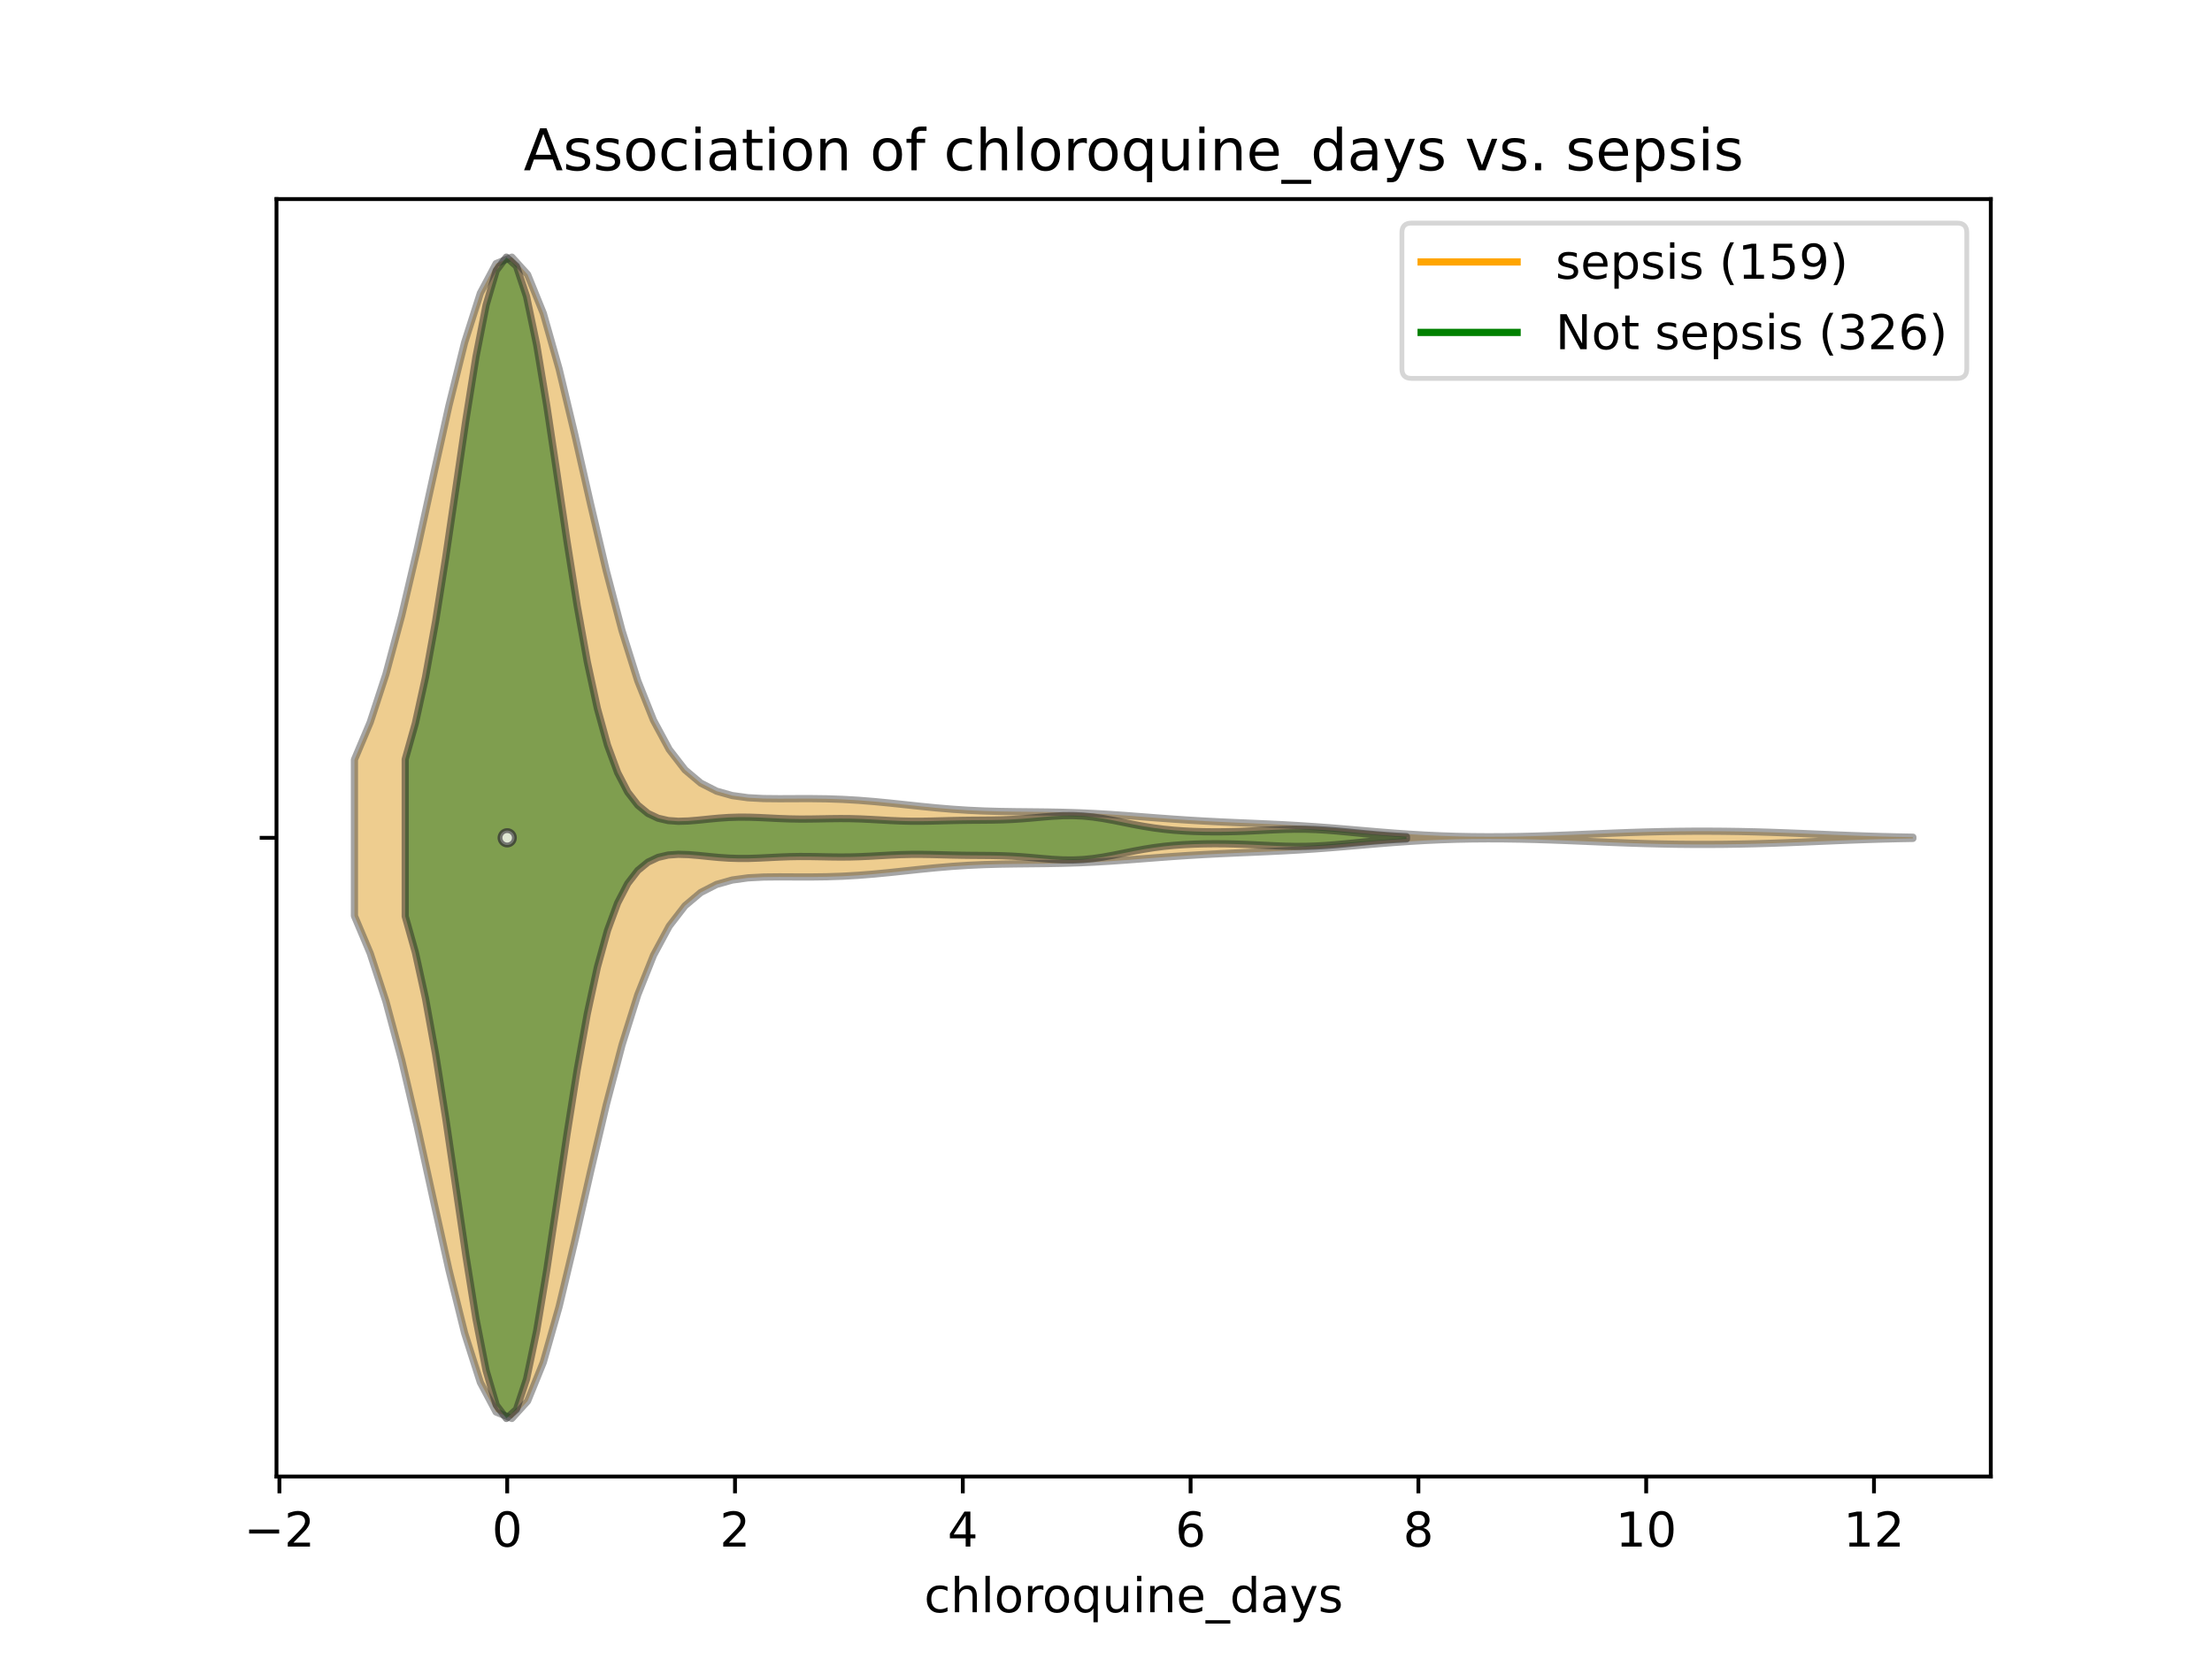 <?xml version="1.0" encoding="utf-8" standalone="no"?>
<!DOCTYPE svg PUBLIC "-//W3C//DTD SVG 1.1//EN"
  "http://www.w3.org/Graphics/SVG/1.1/DTD/svg11.dtd">
<!-- Created with matplotlib (https://matplotlib.org/) -->
<svg height="345.6pt" version="1.1" viewBox="0 0 460.8 345.6" width="460.8pt" xmlns="http://www.w3.org/2000/svg" xmlns:xlink="http://www.w3.org/1999/xlink">
 <defs>
  <style type="text/css">
*{stroke-linecap:butt;stroke-linejoin:round;}
  </style>
 </defs>
 <g id="figure_1">
  <g id="patch_1">
   <path d="M 0 345.6 
L 460.8 345.6 
L 460.8 0 
L 0 0 
z
" style="fill:#ffffff;"/>
  </g>
  <g id="axes_1">
   <g id="patch_2">
    <path d="M 57.6 307.584 
L 414.72 307.584 
L 414.72 41.472 
L 57.6 41.472 
z
" style="fill:#ffffff;"/>
   </g>
   <g id="PolyCollection_1">
    <defs>
     <path d="M 73.833 -154.807 
L 73.833 -187.337 
L 77.112 -195.119 
L 80.391 -205.15 
L 83.671 -217.359 
L 86.95 -231.335 
L 90.229 -246.279 
L 93.509 -261.042 
L 96.788 -274.255 
L 100.067 -284.527 
L 103.347 -290.693 
L 106.626 -292.032 
L 109.905 -288.416 
L 113.185 -280.329 
L 116.464 -268.775 
L 119.743 -255.076 
L 123.023 -240.631 
L 126.302 -226.695 
L 129.581 -214.218 
L 132.861 -203.768 
L 136.14 -195.548 
L 139.42 -189.463 
L 142.699 -185.228 
L 145.978 -182.467 
L 149.258 -180.793 
L 152.537 -179.867 
L 155.816 -179.417 
L 159.096 -179.243 
L 162.375 -179.21 
L 165.654 -179.226 
L 168.934 -179.231 
L 172.213 -179.189 
L 175.492 -179.077 
L 178.772 -178.888 
L 182.051 -178.627 
L 185.33 -178.31 
L 188.61 -177.963 
L 191.889 -177.614 
L 195.168 -177.292 
L 198.448 -177.018 
L 201.727 -176.805 
L 205.006 -176.655 
L 208.286 -176.562 
L 211.565 -176.51 
L 214.844 -176.478 
L 218.124 -176.442 
L 221.403 -176.382 
L 224.682 -176.281 
L 227.962 -176.133 
L 231.241 -175.939 
L 234.52 -175.71 
L 237.8 -175.46 
L 241.079 -175.207 
L 244.358 -174.966 
L 247.638 -174.746 
L 250.917 -174.552 
L 254.196 -174.384 
L 257.476 -174.234 
L 260.755 -174.094 
L 264.034 -173.95 
L 267.314 -173.791 
L 270.593 -173.606 
L 273.872 -173.391 
L 277.152 -173.146 
L 280.431 -172.877 
L 283.71 -172.596 
L 286.99 -172.317 
L 290.269 -172.055 
L 293.548 -171.823 
L 296.828 -171.628 
L 300.107 -171.477 
L 303.386 -171.371 
L 306.666 -171.307 
L 309.945 -171.283 
L 313.224 -171.296 
L 316.504 -171.343 
L 319.783 -171.419 
L 323.062 -171.521 
L 326.342 -171.642 
L 329.621 -171.777 
L 332.9 -171.915 
L 336.18 -172.05 
L 339.459 -172.172 
L 342.739 -172.276 
L 346.018 -172.358 
L 349.297 -172.414 
L 352.577 -172.445 
L 355.856 -172.449 
L 359.135 -172.428 
L 362.415 -172.38 
L 365.694 -172.308 
L 368.973 -172.211 
L 372.253 -172.094 
L 375.532 -171.963 
L 378.811 -171.824 
L 382.091 -171.685 
L 385.37 -171.554 
L 388.649 -171.437 
L 391.929 -171.338 
L 395.208 -171.258 
L 398.487 -171.197 
L 398.487 -170.947 
L 398.487 -170.947 
L 395.208 -170.886 
L 391.929 -170.806 
L 388.649 -170.707 
L 385.37 -170.59 
L 382.091 -170.459 
L 378.811 -170.32 
L 375.532 -170.181 
L 372.253 -170.05 
L 368.973 -169.933 
L 365.694 -169.836 
L 362.415 -169.764 
L 359.135 -169.716 
L 355.856 -169.695 
L 352.577 -169.699 
L 349.297 -169.73 
L 346.018 -169.786 
L 342.739 -169.868 
L 339.459 -169.972 
L 336.18 -170.094 
L 332.9 -170.229 
L 329.621 -170.367 
L 326.342 -170.502 
L 323.062 -170.623 
L 319.783 -170.725 
L 316.504 -170.801 
L 313.224 -170.848 
L 309.945 -170.861 
L 306.666 -170.837 
L 303.386 -170.773 
L 300.107 -170.667 
L 296.828 -170.516 
L 293.548 -170.321 
L 290.269 -170.089 
L 286.99 -169.827 
L 283.71 -169.548 
L 280.431 -169.267 
L 277.152 -168.998 
L 273.872 -168.753 
L 270.593 -168.538 
L 267.314 -168.353 
L 264.034 -168.194 
L 260.755 -168.05 
L 257.476 -167.91 
L 254.196 -167.76 
L 250.917 -167.592 
L 247.638 -167.398 
L 244.358 -167.178 
L 241.079 -166.937 
L 237.8 -166.684 
L 234.52 -166.434 
L 231.241 -166.205 
L 227.962 -166.011 
L 224.682 -165.863 
L 221.403 -165.762 
L 218.124 -165.702 
L 214.844 -165.666 
L 211.565 -165.634 
L 208.286 -165.582 
L 205.006 -165.489 
L 201.727 -165.339 
L 198.448 -165.126 
L 195.168 -164.852 
L 191.889 -164.53 
L 188.61 -164.181 
L 185.33 -163.834 
L 182.051 -163.517 
L 178.772 -163.256 
L 175.492 -163.067 
L 172.213 -162.955 
L 168.934 -162.913 
L 165.654 -162.918 
L 162.375 -162.934 
L 159.096 -162.901 
L 155.816 -162.727 
L 152.537 -162.277 
L 149.258 -161.351 
L 145.978 -159.677 
L 142.699 -156.916 
L 139.42 -152.681 
L 136.14 -146.596 
L 132.861 -138.376 
L 129.581 -127.926 
L 126.302 -115.449 
L 123.023 -101.513 
L 119.743 -87.068 
L 116.464 -73.369 
L 113.185 -61.815 
L 109.905 -53.728 
L 106.626 -50.112 
L 103.347 -51.451 
L 100.067 -57.617 
L 96.788 -67.889 
L 93.509 -81.102 
L 90.229 -95.865 
L 86.95 -110.809 
L 83.671 -124.785 
L 80.391 -136.994 
L 77.112 -147.025 
L 73.833 -154.807 
z
" id="m7125f62dc8" style="stroke:#4c4c4c;stroke-opacity:0.5;stroke-width:1.5;"/>
    </defs>
    <g clip-path="url(#pfade01da6f)">
     <use style="fill:#df9c20;fill-opacity:0.5;stroke:#4c4c4c;stroke-opacity:0.5;stroke-width:1.5;" x="0" xlink:href="#m7125f62dc8" y="345.6"/>
    </g>
   </g>
   <g id="PolyCollection_2">
    <defs>
     <path d="M 84.415 -154.718 
L 84.415 -187.426 
L 86.522 -194.915 
L 88.629 -204.492 
L 90.735 -216.109 
L 92.842 -229.424 
L 94.949 -243.761 
L 97.056 -258.13 
L 99.163 -271.322 
L 101.27 -282.067 
L 103.377 -289.235 
L 105.484 -292.032 
L 107.591 -290.146 
L 109.698 -283.808 
L 111.804 -273.747 
L 113.911 -261.054 
L 116.018 -246.991 
L 118.125 -232.785 
L 120.232 -219.464 
L 122.339 -207.747 
L 124.446 -198.022 
L 126.553 -190.372 
L 128.66 -184.657 
L 130.766 -180.599 
L 132.873 -177.869 
L 134.98 -176.145 
L 137.087 -175.15 
L 139.194 -174.661 
L 141.301 -174.512 
L 143.408 -174.573 
L 145.515 -174.75 
L 147.622 -174.966 
L 149.728 -175.166 
L 151.835 -175.309 
L 153.942 -175.375 
L 156.049 -175.365 
L 158.156 -175.293 
L 160.263 -175.189 
L 162.37 -175.085 
L 164.477 -175.007 
L 166.584 -174.971 
L 168.691 -174.977 
L 170.797 -175.013 
L 172.904 -175.054 
L 175.011 -175.077 
L 177.118 -175.062 
L 179.225 -175.002 
L 181.332 -174.904 
L 183.439 -174.785 
L 185.546 -174.668 
L 187.653 -174.578 
L 189.759 -174.528 
L 191.866 -174.523 
L 193.973 -174.555 
L 196.08 -174.608 
L 198.187 -174.662 
L 200.294 -174.704 
L 202.401 -174.73 
L 204.508 -174.744 
L 206.615 -174.764 
L 208.722 -174.808 
L 210.828 -174.895 
L 212.935 -175.029 
L 215.042 -175.202 
L 217.149 -175.392 
L 219.256 -175.563 
L 221.363 -175.676 
L 223.47 -175.698 
L 225.577 -175.606 
L 227.684 -175.398 
L 229.79 -175.086 
L 231.897 -174.701 
L 234.004 -174.278 
L 236.111 -173.855 
L 238.218 -173.465 
L 240.325 -173.128 
L 242.432 -172.856 
L 244.539 -172.647 
L 246.646 -172.496 
L 248.753 -172.394 
L 250.859 -172.335 
L 252.966 -172.312 
L 255.073 -172.324 
L 257.18 -172.368 
L 259.287 -172.441 
L 261.394 -172.536 
L 263.501 -172.641 
L 265.608 -172.742 
L 267.715 -172.822 
L 269.821 -172.863 
L 271.928 -172.854 
L 274.035 -172.79 
L 276.142 -172.672 
L 278.249 -172.509 
L 280.356 -172.315 
L 282.463 -172.107 
L 284.57 -171.902 
L 286.677 -171.712 
L 288.784 -171.547 
L 290.89 -171.41 
L 292.997 -171.304 
L 292.997 -170.84 
L 292.997 -170.84 
L 290.89 -170.734 
L 288.784 -170.597 
L 286.677 -170.432 
L 284.57 -170.242 
L 282.463 -170.037 
L 280.356 -169.829 
L 278.249 -169.635 
L 276.142 -169.472 
L 274.035 -169.354 
L 271.928 -169.29 
L 269.821 -169.281 
L 267.715 -169.322 
L 265.608 -169.402 
L 263.501 -169.503 
L 261.394 -169.608 
L 259.287 -169.703 
L 257.18 -169.776 
L 255.073 -169.82 
L 252.966 -169.832 
L 250.859 -169.809 
L 248.753 -169.75 
L 246.646 -169.648 
L 244.539 -169.497 
L 242.432 -169.288 
L 240.325 -169.016 
L 238.218 -168.679 
L 236.111 -168.289 
L 234.004 -167.866 
L 231.897 -167.443 
L 229.79 -167.058 
L 227.684 -166.746 
L 225.577 -166.538 
L 223.47 -166.446 
L 221.363 -166.468 
L 219.256 -166.581 
L 217.149 -166.752 
L 215.042 -166.942 
L 212.935 -167.115 
L 210.828 -167.249 
L 208.722 -167.336 
L 206.615 -167.38 
L 204.508 -167.4 
L 202.401 -167.414 
L 200.294 -167.44 
L 198.187 -167.482 
L 196.08 -167.536 
L 193.973 -167.589 
L 191.866 -167.621 
L 189.759 -167.616 
L 187.653 -167.566 
L 185.546 -167.476 
L 183.439 -167.359 
L 181.332 -167.24 
L 179.225 -167.142 
L 177.118 -167.082 
L 175.011 -167.067 
L 172.904 -167.09 
L 170.797 -167.131 
L 168.691 -167.167 
L 166.584 -167.173 
L 164.477 -167.137 
L 162.37 -167.059 
L 160.263 -166.955 
L 158.156 -166.851 
L 156.049 -166.779 
L 153.942 -166.769 
L 151.835 -166.835 
L 149.728 -166.978 
L 147.622 -167.178 
L 145.515 -167.394 
L 143.408 -167.571 
L 141.301 -167.632 
L 139.194 -167.483 
L 137.087 -166.994 
L 134.98 -165.999 
L 132.873 -164.275 
L 130.766 -161.545 
L 128.66 -157.487 
L 126.553 -151.772 
L 124.446 -144.122 
L 122.339 -134.397 
L 120.232 -122.68 
L 118.125 -109.359 
L 116.018 -95.153 
L 113.911 -81.09 
L 111.804 -68.397 
L 109.698 -58.336 
L 107.591 -51.998 
L 105.484 -50.112 
L 103.377 -52.909 
L 101.27 -60.077 
L 99.163 -70.822 
L 97.056 -84.014 
L 94.949 -98.383 
L 92.842 -112.72 
L 90.735 -126.035 
L 88.629 -137.652 
L 86.522 -147.229 
L 84.415 -154.718 
z
" id="m355bb6e2fe" style="stroke:#262626;stroke-opacity:0.5;stroke-width:1.5;"/>
    </defs>
    <g clip-path="url(#pfade01da6f)">
     <use style="fill:#107010;fill-opacity:0.5;stroke:#262626;stroke-opacity:0.5;stroke-width:1.5;" x="0" xlink:href="#m355bb6e2fe" y="345.6"/>
    </g>
   </g>
   <g id="matplotlib.axis_1">
    <g id="xtick_1">
     <g id="line2d_1">
      <defs>
       <path d="M 0 0 
L 0 3.5 
" id="m7e6689d4ec" style="stroke:#000000;stroke-width:0.8;"/>
      </defs>
      <g>
       <use style="stroke:#000000;stroke-width:0.8;" x="58.208" xlink:href="#m7e6689d4ec" y="307.584"/>
      </g>
     </g>
     <g id="text_1">
      <!-- −2 -->
      <defs>
       <path d="M 10.594 35.5 
L 73.188 35.5 
L 73.188 27.203 
L 10.594 27.203 
z
" id="DejaVuSans-8722"/>
       <path d="M 19.188 8.297 
L 53.609 8.297 
L 53.609 0 
L 7.328 0 
L 7.328 8.297 
Q 12.938 14.109 22.625 23.891 
Q 32.328 33.688 34.812 36.531 
Q 39.547 41.844 41.422 45.531 
Q 43.312 49.219 43.312 52.781 
Q 43.312 58.594 39.234 62.25 
Q 35.156 65.922 28.609 65.922 
Q 23.969 65.922 18.812 64.312 
Q 13.672 62.703 7.812 59.422 
L 7.812 69.391 
Q 13.766 71.781 18.938 73 
Q 24.125 74.219 28.422 74.219 
Q 39.75 74.219 46.484 68.547 
Q 53.219 62.891 53.219 53.422 
Q 53.219 48.922 51.531 44.891 
Q 49.859 40.875 45.406 35.406 
Q 44.188 33.984 37.641 27.219 
Q 31.109 20.453 19.188 8.297 
z
" id="DejaVuSans-50"/>
      </defs>
      <g transform="translate(50.837 322.182)scale(0.1 -0.1)">
       <use xlink:href="#DejaVuSans-8722"/>
       <use x="83.789" xlink:href="#DejaVuSans-50"/>
      </g>
     </g>
    </g>
    <g id="xtick_2">
     <g id="line2d_2">
      <g>
       <use style="stroke:#000000;stroke-width:0.8;" x="105.662" xlink:href="#m7e6689d4ec" y="307.584"/>
      </g>
     </g>
     <g id="text_2">
      <!-- 0 -->
      <defs>
       <path d="M 31.781 66.406 
Q 24.172 66.406 20.328 58.906 
Q 16.5 51.422 16.5 36.375 
Q 16.5 21.391 20.328 13.891 
Q 24.172 6.391 31.781 6.391 
Q 39.453 6.391 43.281 13.891 
Q 47.125 21.391 47.125 36.375 
Q 47.125 51.422 43.281 58.906 
Q 39.453 66.406 31.781 66.406 
z
M 31.781 74.219 
Q 44.047 74.219 50.516 64.516 
Q 56.984 54.828 56.984 36.375 
Q 56.984 17.969 50.516 8.266 
Q 44.047 -1.422 31.781 -1.422 
Q 19.531 -1.422 13.062 8.266 
Q 6.594 17.969 6.594 36.375 
Q 6.594 54.828 13.062 64.516 
Q 19.531 74.219 31.781 74.219 
z
" id="DejaVuSans-48"/>
      </defs>
      <g transform="translate(102.48 322.182)scale(0.1 -0.1)">
       <use xlink:href="#DejaVuSans-48"/>
      </g>
     </g>
    </g>
    <g id="xtick_3">
     <g id="line2d_3">
      <g>
       <use style="stroke:#000000;stroke-width:0.8;" x="153.116" xlink:href="#m7e6689d4ec" y="307.584"/>
      </g>
     </g>
     <g id="text_3">
      <!-- 2 -->
      <g transform="translate(149.934 322.182)scale(0.1 -0.1)">
       <use xlink:href="#DejaVuSans-50"/>
      </g>
     </g>
    </g>
    <g id="xtick_4">
     <g id="line2d_4">
      <g>
       <use style="stroke:#000000;stroke-width:0.8;" x="200.57" xlink:href="#m7e6689d4ec" y="307.584"/>
      </g>
     </g>
     <g id="text_4">
      <!-- 4 -->
      <defs>
       <path d="M 37.797 64.312 
L 12.891 25.391 
L 37.797 25.391 
z
M 35.203 72.906 
L 47.609 72.906 
L 47.609 25.391 
L 58.016 25.391 
L 58.016 17.188 
L 47.609 17.188 
L 47.609 0 
L 37.797 0 
L 37.797 17.188 
L 4.891 17.188 
L 4.891 26.703 
z
" id="DejaVuSans-52"/>
      </defs>
      <g transform="translate(197.388 322.182)scale(0.1 -0.1)">
       <use xlink:href="#DejaVuSans-52"/>
      </g>
     </g>
    </g>
    <g id="xtick_5">
     <g id="line2d_5">
      <g>
       <use style="stroke:#000000;stroke-width:0.8;" x="248.023" xlink:href="#m7e6689d4ec" y="307.584"/>
      </g>
     </g>
     <g id="text_5">
      <!-- 6 -->
      <defs>
       <path d="M 33.016 40.375 
Q 26.375 40.375 22.484 35.828 
Q 18.609 31.297 18.609 23.391 
Q 18.609 15.531 22.484 10.953 
Q 26.375 6.391 33.016 6.391 
Q 39.656 6.391 43.531 10.953 
Q 47.406 15.531 47.406 23.391 
Q 47.406 31.297 43.531 35.828 
Q 39.656 40.375 33.016 40.375 
z
M 52.594 71.297 
L 52.594 62.312 
Q 48.875 64.062 45.094 64.984 
Q 41.312 65.922 37.594 65.922 
Q 27.828 65.922 22.672 59.328 
Q 17.531 52.734 16.797 39.406 
Q 19.672 43.656 24.016 45.922 
Q 28.375 48.188 33.594 48.188 
Q 44.578 48.188 50.953 41.516 
Q 57.328 34.859 57.328 23.391 
Q 57.328 12.156 50.688 5.359 
Q 44.047 -1.422 33.016 -1.422 
Q 20.359 -1.422 13.672 8.266 
Q 6.984 17.969 6.984 36.375 
Q 6.984 53.656 15.188 63.938 
Q 23.391 74.219 37.203 74.219 
Q 40.922 74.219 44.703 73.484 
Q 48.484 72.75 52.594 71.297 
z
" id="DejaVuSans-54"/>
      </defs>
      <g transform="translate(244.842 322.182)scale(0.1 -0.1)">
       <use xlink:href="#DejaVuSans-54"/>
      </g>
     </g>
    </g>
    <g id="xtick_6">
     <g id="line2d_6">
      <g>
       <use style="stroke:#000000;stroke-width:0.8;" x="295.477" xlink:href="#m7e6689d4ec" y="307.584"/>
      </g>
     </g>
     <g id="text_6">
      <!-- 8 -->
      <defs>
       <path d="M 31.781 34.625 
Q 24.75 34.625 20.719 30.859 
Q 16.703 27.094 16.703 20.516 
Q 16.703 13.922 20.719 10.156 
Q 24.75 6.391 31.781 6.391 
Q 38.812 6.391 42.859 10.172 
Q 46.922 13.969 46.922 20.516 
Q 46.922 27.094 42.891 30.859 
Q 38.875 34.625 31.781 34.625 
z
M 21.922 38.812 
Q 15.578 40.375 12.031 44.719 
Q 8.5 49.078 8.5 55.328 
Q 8.5 64.062 14.719 69.141 
Q 20.953 74.219 31.781 74.219 
Q 42.672 74.219 48.875 69.141 
Q 55.078 64.062 55.078 55.328 
Q 55.078 49.078 51.531 44.719 
Q 48 40.375 41.703 38.812 
Q 48.828 37.156 52.797 32.312 
Q 56.781 27.484 56.781 20.516 
Q 56.781 9.906 50.312 4.234 
Q 43.844 -1.422 31.781 -1.422 
Q 19.734 -1.422 13.25 4.234 
Q 6.781 9.906 6.781 20.516 
Q 6.781 27.484 10.781 32.312 
Q 14.797 37.156 21.922 38.812 
z
M 18.312 54.391 
Q 18.312 48.734 21.844 45.562 
Q 25.391 42.391 31.781 42.391 
Q 38.141 42.391 41.719 45.562 
Q 45.312 48.734 45.312 54.391 
Q 45.312 60.062 41.719 63.234 
Q 38.141 66.406 31.781 66.406 
Q 25.391 66.406 21.844 63.234 
Q 18.312 60.062 18.312 54.391 
z
" id="DejaVuSans-56"/>
      </defs>
      <g transform="translate(292.296 322.182)scale(0.1 -0.1)">
       <use xlink:href="#DejaVuSans-56"/>
      </g>
     </g>
    </g>
    <g id="xtick_7">
     <g id="line2d_7">
      <g>
       <use style="stroke:#000000;stroke-width:0.8;" x="342.931" xlink:href="#m7e6689d4ec" y="307.584"/>
      </g>
     </g>
     <g id="text_7">
      <!-- 10 -->
      <defs>
       <path d="M 12.406 8.297 
L 28.516 8.297 
L 28.516 63.922 
L 10.984 60.406 
L 10.984 69.391 
L 28.422 72.906 
L 38.281 72.906 
L 38.281 8.297 
L 54.391 8.297 
L 54.391 0 
L 12.406 0 
z
" id="DejaVuSans-49"/>
      </defs>
      <g transform="translate(336.569 322.182)scale(0.1 -0.1)">
       <use xlink:href="#DejaVuSans-49"/>
       <use x="63.623" xlink:href="#DejaVuSans-48"/>
      </g>
     </g>
    </g>
    <g id="xtick_8">
     <g id="line2d_8">
      <g>
       <use style="stroke:#000000;stroke-width:0.8;" x="390.385" xlink:href="#m7e6689d4ec" y="307.584"/>
      </g>
     </g>
     <g id="text_8">
      <!-- 12 -->
      <g transform="translate(384.023 322.182)scale(0.1 -0.1)">
       <use xlink:href="#DejaVuSans-49"/>
       <use x="63.623" xlink:href="#DejaVuSans-50"/>
      </g>
     </g>
    </g>
    <g id="text_9">
     <!-- chloroquine_days -->
     <defs>
      <path d="M 48.781 52.594 
L 48.781 44.188 
Q 44.969 46.297 41.141 47.344 
Q 37.312 48.391 33.406 48.391 
Q 24.656 48.391 19.812 42.844 
Q 14.984 37.312 14.984 27.297 
Q 14.984 17.281 19.812 11.734 
Q 24.656 6.203 33.406 6.203 
Q 37.312 6.203 41.141 7.25 
Q 44.969 8.297 48.781 10.406 
L 48.781 2.094 
Q 45.016 0.344 40.984 -0.531 
Q 36.969 -1.422 32.422 -1.422 
Q 20.062 -1.422 12.781 6.344 
Q 5.516 14.109 5.516 27.297 
Q 5.516 40.672 12.859 48.328 
Q 20.219 56 33.016 56 
Q 37.156 56 41.109 55.141 
Q 45.062 54.297 48.781 52.594 
z
" id="DejaVuSans-99"/>
      <path d="M 54.891 33.016 
L 54.891 0 
L 45.906 0 
L 45.906 32.719 
Q 45.906 40.484 42.875 44.328 
Q 39.844 48.188 33.797 48.188 
Q 26.516 48.188 22.312 43.547 
Q 18.109 38.922 18.109 30.906 
L 18.109 0 
L 9.078 0 
L 9.078 75.984 
L 18.109 75.984 
L 18.109 46.188 
Q 21.344 51.125 25.703 53.562 
Q 30.078 56 35.797 56 
Q 45.219 56 50.047 50.172 
Q 54.891 44.344 54.891 33.016 
z
" id="DejaVuSans-104"/>
      <path d="M 9.422 75.984 
L 18.406 75.984 
L 18.406 0 
L 9.422 0 
z
" id="DejaVuSans-108"/>
      <path d="M 30.609 48.391 
Q 23.391 48.391 19.188 42.75 
Q 14.984 37.109 14.984 27.297 
Q 14.984 17.484 19.156 11.844 
Q 23.344 6.203 30.609 6.203 
Q 37.797 6.203 41.984 11.859 
Q 46.188 17.531 46.188 27.297 
Q 46.188 37.016 41.984 42.703 
Q 37.797 48.391 30.609 48.391 
z
M 30.609 56 
Q 42.328 56 49.016 48.375 
Q 55.719 40.766 55.719 27.297 
Q 55.719 13.875 49.016 6.219 
Q 42.328 -1.422 30.609 -1.422 
Q 18.844 -1.422 12.172 6.219 
Q 5.516 13.875 5.516 27.297 
Q 5.516 40.766 12.172 48.375 
Q 18.844 56 30.609 56 
z
" id="DejaVuSans-111"/>
      <path d="M 41.109 46.297 
Q 39.594 47.172 37.812 47.578 
Q 36.031 48 33.891 48 
Q 26.266 48 22.188 43.047 
Q 18.109 38.094 18.109 28.812 
L 18.109 0 
L 9.078 0 
L 9.078 54.688 
L 18.109 54.688 
L 18.109 46.188 
Q 20.953 51.172 25.484 53.578 
Q 30.031 56 36.531 56 
Q 37.453 56 38.578 55.875 
Q 39.703 55.766 41.062 55.516 
z
" id="DejaVuSans-114"/>
      <path d="M 14.797 27.297 
Q 14.797 17.391 18.875 11.75 
Q 22.953 6.109 30.078 6.109 
Q 37.203 6.109 41.297 11.75 
Q 45.406 17.391 45.406 27.297 
Q 45.406 37.203 41.297 42.844 
Q 37.203 48.484 30.078 48.484 
Q 22.953 48.484 18.875 42.844 
Q 14.797 37.203 14.797 27.297 
z
M 45.406 8.203 
Q 42.578 3.328 38.25 0.953 
Q 33.938 -1.422 27.875 -1.422 
Q 17.969 -1.422 11.734 6.484 
Q 5.516 14.406 5.516 27.297 
Q 5.516 40.188 11.734 48.094 
Q 17.969 56 27.875 56 
Q 33.938 56 38.25 53.625 
Q 42.578 51.266 45.406 46.391 
L 45.406 54.688 
L 54.391 54.688 
L 54.391 -20.797 
L 45.406 -20.797 
z
" id="DejaVuSans-113"/>
      <path d="M 8.5 21.578 
L 8.5 54.688 
L 17.484 54.688 
L 17.484 21.922 
Q 17.484 14.156 20.5 10.266 
Q 23.531 6.391 29.594 6.391 
Q 36.859 6.391 41.078 11.031 
Q 45.312 15.672 45.312 23.688 
L 45.312 54.688 
L 54.297 54.688 
L 54.297 0 
L 45.312 0 
L 45.312 8.406 
Q 42.047 3.422 37.719 1 
Q 33.406 -1.422 27.688 -1.422 
Q 18.266 -1.422 13.375 4.438 
Q 8.5 10.297 8.5 21.578 
z
M 31.109 56 
z
" id="DejaVuSans-117"/>
      <path d="M 9.422 54.688 
L 18.406 54.688 
L 18.406 0 
L 9.422 0 
z
M 9.422 75.984 
L 18.406 75.984 
L 18.406 64.594 
L 9.422 64.594 
z
" id="DejaVuSans-105"/>
      <path d="M 54.891 33.016 
L 54.891 0 
L 45.906 0 
L 45.906 32.719 
Q 45.906 40.484 42.875 44.328 
Q 39.844 48.188 33.797 48.188 
Q 26.516 48.188 22.312 43.547 
Q 18.109 38.922 18.109 30.906 
L 18.109 0 
L 9.078 0 
L 9.078 54.688 
L 18.109 54.688 
L 18.109 46.188 
Q 21.344 51.125 25.703 53.562 
Q 30.078 56 35.797 56 
Q 45.219 56 50.047 50.172 
Q 54.891 44.344 54.891 33.016 
z
" id="DejaVuSans-110"/>
      <path d="M 56.203 29.594 
L 56.203 25.203 
L 14.891 25.203 
Q 15.484 15.922 20.484 11.062 
Q 25.484 6.203 34.422 6.203 
Q 39.594 6.203 44.453 7.469 
Q 49.312 8.734 54.109 11.281 
L 54.109 2.781 
Q 49.266 0.734 44.188 -0.344 
Q 39.109 -1.422 33.891 -1.422 
Q 20.797 -1.422 13.156 6.188 
Q 5.516 13.812 5.516 26.812 
Q 5.516 40.234 12.766 48.109 
Q 20.016 56 32.328 56 
Q 43.359 56 49.781 48.891 
Q 56.203 41.797 56.203 29.594 
z
M 47.219 32.234 
Q 47.125 39.594 43.094 43.984 
Q 39.062 48.391 32.422 48.391 
Q 24.906 48.391 20.391 44.141 
Q 15.875 39.891 15.188 32.172 
z
" id="DejaVuSans-101"/>
      <path d="M 50.984 -16.609 
L 50.984 -23.578 
L -0.984 -23.578 
L -0.984 -16.609 
z
" id="DejaVuSans-95"/>
      <path d="M 45.406 46.391 
L 45.406 75.984 
L 54.391 75.984 
L 54.391 0 
L 45.406 0 
L 45.406 8.203 
Q 42.578 3.328 38.25 0.953 
Q 33.938 -1.422 27.875 -1.422 
Q 17.969 -1.422 11.734 6.484 
Q 5.516 14.406 5.516 27.297 
Q 5.516 40.188 11.734 48.094 
Q 17.969 56 27.875 56 
Q 33.938 56 38.25 53.625 
Q 42.578 51.266 45.406 46.391 
z
M 14.797 27.297 
Q 14.797 17.391 18.875 11.75 
Q 22.953 6.109 30.078 6.109 
Q 37.203 6.109 41.297 11.75 
Q 45.406 17.391 45.406 27.297 
Q 45.406 37.203 41.297 42.844 
Q 37.203 48.484 30.078 48.484 
Q 22.953 48.484 18.875 42.844 
Q 14.797 37.203 14.797 27.297 
z
" id="DejaVuSans-100"/>
      <path d="M 34.281 27.484 
Q 23.391 27.484 19.188 25 
Q 14.984 22.516 14.984 16.5 
Q 14.984 11.719 18.141 8.906 
Q 21.297 6.109 26.703 6.109 
Q 34.188 6.109 38.703 11.406 
Q 43.219 16.703 43.219 25.484 
L 43.219 27.484 
z
M 52.203 31.203 
L 52.203 0 
L 43.219 0 
L 43.219 8.297 
Q 40.141 3.328 35.547 0.953 
Q 30.953 -1.422 24.312 -1.422 
Q 15.922 -1.422 10.953 3.297 
Q 6 8.016 6 15.922 
Q 6 25.141 12.172 29.828 
Q 18.359 34.516 30.609 34.516 
L 43.219 34.516 
L 43.219 35.406 
Q 43.219 41.609 39.141 45 
Q 35.062 48.391 27.688 48.391 
Q 23 48.391 18.547 47.266 
Q 14.109 46.141 10.016 43.891 
L 10.016 52.203 
Q 14.938 54.109 19.578 55.047 
Q 24.219 56 28.609 56 
Q 40.484 56 46.344 49.844 
Q 52.203 43.703 52.203 31.203 
z
" id="DejaVuSans-97"/>
      <path d="M 32.172 -5.078 
Q 28.375 -14.844 24.75 -17.812 
Q 21.141 -20.797 15.094 -20.797 
L 7.906 -20.797 
L 7.906 -13.281 
L 13.188 -13.281 
Q 16.891 -13.281 18.938 -11.516 
Q 21 -9.766 23.484 -3.219 
L 25.094 0.875 
L 2.984 54.688 
L 12.5 54.688 
L 29.594 11.922 
L 46.688 54.688 
L 56.203 54.688 
z
" id="DejaVuSans-121"/>
      <path d="M 44.281 53.078 
L 44.281 44.578 
Q 40.484 46.531 36.375 47.5 
Q 32.281 48.484 27.875 48.484 
Q 21.188 48.484 17.844 46.438 
Q 14.5 44.391 14.5 40.281 
Q 14.5 37.156 16.891 35.375 
Q 19.281 33.594 26.516 31.984 
L 29.594 31.297 
Q 39.156 29.25 43.188 25.516 
Q 47.219 21.781 47.219 15.094 
Q 47.219 7.469 41.188 3.016 
Q 35.156 -1.422 24.609 -1.422 
Q 20.219 -1.422 15.453 -0.562 
Q 10.688 0.297 5.422 2 
L 5.422 11.281 
Q 10.406 8.688 15.234 7.391 
Q 20.062 6.109 24.812 6.109 
Q 31.156 6.109 34.562 8.281 
Q 37.984 10.453 37.984 14.406 
Q 37.984 18.062 35.516 20.016 
Q 33.062 21.969 24.703 23.781 
L 21.578 24.516 
Q 13.234 26.266 9.516 29.906 
Q 5.812 33.547 5.812 39.891 
Q 5.812 47.609 11.281 51.797 
Q 16.75 56 26.812 56 
Q 31.781 56 36.172 55.266 
Q 40.578 54.547 44.281 53.078 
z
" id="DejaVuSans-115"/>
     </defs>
     <g transform="translate(192.512 335.861)scale(0.1 -0.1)">
      <use xlink:href="#DejaVuSans-99"/>
      <use x="54.98" xlink:href="#DejaVuSans-104"/>
      <use x="118.359" xlink:href="#DejaVuSans-108"/>
      <use x="146.143" xlink:href="#DejaVuSans-111"/>
      <use x="207.324" xlink:href="#DejaVuSans-114"/>
      <use x="246.188" xlink:href="#DejaVuSans-111"/>
      <use x="307.369" xlink:href="#DejaVuSans-113"/>
      <use x="370.846" xlink:href="#DejaVuSans-117"/>
      <use x="434.225" xlink:href="#DejaVuSans-105"/>
      <use x="462.008" xlink:href="#DejaVuSans-110"/>
      <use x="525.387" xlink:href="#DejaVuSans-101"/>
      <use x="586.91" xlink:href="#DejaVuSans-95"/>
      <use x="636.91" xlink:href="#DejaVuSans-100"/>
      <use x="700.387" xlink:href="#DejaVuSans-97"/>
      <use x="761.666" xlink:href="#DejaVuSans-121"/>
      <use x="820.846" xlink:href="#DejaVuSans-115"/>
     </g>
    </g>
   </g>
   <g id="matplotlib.axis_2">
    <g id="ytick_1">
     <g id="line2d_9">
      <defs>
       <path d="M 0 0 
L -3.5 0 
" id="mf7adfb53da" style="stroke:#000000;stroke-width:0.8;"/>
      </defs>
      <g>
       <use style="stroke:#000000;stroke-width:0.8;" x="57.6" xlink:href="#mf7adfb53da" y="174.528"/>
      </g>
     </g>
    </g>
   </g>
   <g id="line2d_10">
    <path clip-path="url(#pfade01da6f)" d="M 105.662 174.528 
L 105.662 174.528 
" style="fill:none;stroke:#ffa500;stroke-linecap:square;stroke-width:1.5;"/>
   </g>
   <g id="line2d_11">
    <path clip-path="url(#pfade01da6f)" d="M 105.662 174.528 
L 105.662 174.528 
" style="fill:none;stroke:#4c4c4c;stroke-linecap:square;stroke-width:4.5;"/>
   </g>
   <g id="line2d_12">
    <path clip-path="url(#pfade01da6f)" d="M 105.662 174.528 
L 105.662 174.528 
" style="fill:none;stroke:#008000;stroke-linecap:square;stroke-width:1.5;"/>
   </g>
   <g id="line2d_13">
    <path clip-path="url(#pfade01da6f)" d="M 105.662 174.528 
L 105.662 174.528 
" style="fill:none;stroke:#262626;stroke-linecap:square;stroke-width:4.5;"/>
   </g>
   <g id="patch_3">
    <path d="M 57.6 307.584 
L 57.6 41.472 
" style="fill:none;stroke:#000000;stroke-linecap:square;stroke-linejoin:miter;stroke-width:0.8;"/>
   </g>
   <g id="patch_4">
    <path d="M 414.72 307.584 
L 414.72 41.472 
" style="fill:none;stroke:#000000;stroke-linecap:square;stroke-linejoin:miter;stroke-width:0.8;"/>
   </g>
   <g id="patch_5">
    <path d="M 57.6 307.584 
L 414.72 307.584 
" style="fill:none;stroke:#000000;stroke-linecap:square;stroke-linejoin:miter;stroke-width:0.8;"/>
   </g>
   <g id="patch_6">
    <path d="M 57.6 41.472 
L 414.72 41.472 
" style="fill:none;stroke:#000000;stroke-linecap:square;stroke-linejoin:miter;stroke-width:0.8;"/>
   </g>
   <g id="PathCollection_1">
    <defs>
     <path d="M 0 1.5 
C 0.398 1.5 0.779 1.342 1.061 1.061 
C 1.342 0.779 1.5 0.398 1.5 0 
C 1.5 -0.398 1.342 -0.779 1.061 -1.061 
C 0.779 -1.342 0.398 -1.5 0 -1.5 
C -0.398 -1.5 -0.779 -1.342 -1.061 -1.061 
C -1.342 -0.779 -1.5 -0.398 -1.5 0 
C -1.5 0.398 -1.342 0.779 -1.061 1.061 
C -0.779 1.342 -0.398 1.5 0 1.5 
z
" id="m08af67d496" style="stroke:#4c4c4c;stroke-opacity:0.5;"/>
    </defs>
    <g clip-path="url(#pfade01da6f)">
     <use style="fill:#ffffff;fill-opacity:0.5;stroke:#4c4c4c;stroke-opacity:0.5;" x="105.662" xlink:href="#m08af67d496" y="174.528"/>
    </g>
   </g>
   <g id="PathCollection_2">
    <defs>
     <path d="M 0 1.5 
C 0.398 1.5 0.779 1.342 1.061 1.061 
C 1.342 0.779 1.5 0.398 1.5 0 
C 1.5 -0.398 1.342 -0.779 1.061 -1.061 
C 0.779 -1.342 0.398 -1.5 0 -1.5 
C -0.398 -1.5 -0.779 -1.342 -1.061 -1.061 
C -1.342 -0.779 -1.5 -0.398 -1.5 0 
C -1.5 0.398 -1.342 0.779 -1.061 1.061 
C -0.779 1.342 -0.398 1.5 0 1.5 
z
" id="m77ad3794f0" style="stroke:#262626;stroke-opacity:0.5;"/>
    </defs>
    <g clip-path="url(#pfade01da6f)">
     <use style="fill:#ffffff;fill-opacity:0.5;stroke:#262626;stroke-opacity:0.5;" x="105.662" xlink:href="#m77ad3794f0" y="174.528"/>
    </g>
   </g>
   <g id="text_10">
    <!-- Association of chloroquine_days vs. sepsis -->
    <defs>
     <path d="M 34.188 63.188 
L 20.797 26.906 
L 47.609 26.906 
z
M 28.609 72.906 
L 39.797 72.906 
L 67.578 0 
L 57.328 0 
L 50.688 18.703 
L 17.828 18.703 
L 11.188 0 
L 0.781 0 
z
" id="DejaVuSans-65"/>
     <path d="M 18.312 70.219 
L 18.312 54.688 
L 36.812 54.688 
L 36.812 47.703 
L 18.312 47.703 
L 18.312 18.016 
Q 18.312 11.328 20.141 9.422 
Q 21.969 7.516 27.594 7.516 
L 36.812 7.516 
L 36.812 0 
L 27.594 0 
Q 17.188 0 13.234 3.875 
Q 9.281 7.766 9.281 18.016 
L 9.281 47.703 
L 2.688 47.703 
L 2.688 54.688 
L 9.281 54.688 
L 9.281 70.219 
z
" id="DejaVuSans-116"/>
     <path id="DejaVuSans-32"/>
     <path d="M 37.109 75.984 
L 37.109 68.5 
L 28.516 68.5 
Q 23.688 68.5 21.797 66.547 
Q 19.922 64.594 19.922 59.516 
L 19.922 54.688 
L 34.719 54.688 
L 34.719 47.703 
L 19.922 47.703 
L 19.922 0 
L 10.891 0 
L 10.891 47.703 
L 2.297 47.703 
L 2.297 54.688 
L 10.891 54.688 
L 10.891 58.5 
Q 10.891 67.625 15.141 71.797 
Q 19.391 75.984 28.609 75.984 
z
" id="DejaVuSans-102"/>
     <path d="M 2.984 54.688 
L 12.5 54.688 
L 29.594 8.797 
L 46.688 54.688 
L 56.203 54.688 
L 35.688 0 
L 23.484 0 
z
" id="DejaVuSans-118"/>
     <path d="M 10.688 12.406 
L 21 12.406 
L 21 0 
L 10.688 0 
z
" id="DejaVuSans-46"/>
     <path d="M 18.109 8.203 
L 18.109 -20.797 
L 9.078 -20.797 
L 9.078 54.688 
L 18.109 54.688 
L 18.109 46.391 
Q 20.953 51.266 25.266 53.625 
Q 29.594 56 35.594 56 
Q 45.562 56 51.781 48.094 
Q 58.016 40.188 58.016 27.297 
Q 58.016 14.406 51.781 6.484 
Q 45.562 -1.422 35.594 -1.422 
Q 29.594 -1.422 25.266 0.953 
Q 20.953 3.328 18.109 8.203 
z
M 48.688 27.297 
Q 48.688 37.203 44.609 42.844 
Q 40.531 48.484 33.406 48.484 
Q 26.266 48.484 22.188 42.844 
Q 18.109 37.203 18.109 27.297 
Q 18.109 17.391 22.188 11.75 
Q 26.266 6.109 33.406 6.109 
Q 40.531 6.109 44.609 11.75 
Q 48.688 17.391 48.688 27.297 
z
" id="DejaVuSans-112"/>
    </defs>
    <g transform="translate(109.08 35.472)scale(0.12 -0.12)">
     <use xlink:href="#DejaVuSans-65"/>
     <use x="68.408" xlink:href="#DejaVuSans-115"/>
     <use x="120.508" xlink:href="#DejaVuSans-115"/>
     <use x="172.607" xlink:href="#DejaVuSans-111"/>
     <use x="233.789" xlink:href="#DejaVuSans-99"/>
     <use x="288.77" xlink:href="#DejaVuSans-105"/>
     <use x="316.553" xlink:href="#DejaVuSans-97"/>
     <use x="377.832" xlink:href="#DejaVuSans-116"/>
     <use x="417.041" xlink:href="#DejaVuSans-105"/>
     <use x="444.824" xlink:href="#DejaVuSans-111"/>
     <use x="506.006" xlink:href="#DejaVuSans-110"/>
     <use x="569.385" xlink:href="#DejaVuSans-32"/>
     <use x="601.172" xlink:href="#DejaVuSans-111"/>
     <use x="662.354" xlink:href="#DejaVuSans-102"/>
     <use x="697.559" xlink:href="#DejaVuSans-32"/>
     <use x="729.346" xlink:href="#DejaVuSans-99"/>
     <use x="784.326" xlink:href="#DejaVuSans-104"/>
     <use x="847.705" xlink:href="#DejaVuSans-108"/>
     <use x="875.488" xlink:href="#DejaVuSans-111"/>
     <use x="936.67" xlink:href="#DejaVuSans-114"/>
     <use x="975.533" xlink:href="#DejaVuSans-111"/>
     <use x="1036.715" xlink:href="#DejaVuSans-113"/>
     <use x="1100.191" xlink:href="#DejaVuSans-117"/>
     <use x="1163.57" xlink:href="#DejaVuSans-105"/>
     <use x="1191.354" xlink:href="#DejaVuSans-110"/>
     <use x="1254.732" xlink:href="#DejaVuSans-101"/>
     <use x="1316.256" xlink:href="#DejaVuSans-95"/>
     <use x="1366.256" xlink:href="#DejaVuSans-100"/>
     <use x="1429.732" xlink:href="#DejaVuSans-97"/>
     <use x="1491.012" xlink:href="#DejaVuSans-121"/>
     <use x="1550.191" xlink:href="#DejaVuSans-115"/>
     <use x="1602.291" xlink:href="#DejaVuSans-32"/>
     <use x="1634.078" xlink:href="#DejaVuSans-118"/>
     <use x="1693.258" xlink:href="#DejaVuSans-115"/>
     <use x="1745.357" xlink:href="#DejaVuSans-46"/>
     <use x="1777.145" xlink:href="#DejaVuSans-32"/>
     <use x="1808.932" xlink:href="#DejaVuSans-115"/>
     <use x="1861.031" xlink:href="#DejaVuSans-101"/>
     <use x="1922.555" xlink:href="#DejaVuSans-112"/>
     <use x="1986.031" xlink:href="#DejaVuSans-115"/>
     <use x="2038.131" xlink:href="#DejaVuSans-105"/>
     <use x="2065.914" xlink:href="#DejaVuSans-115"/>
    </g>
   </g>
   <g id="legend_1">
    <g id="patch_7">
     <path d="M 294.045 78.828 
L 407.72 78.828 
Q 409.72 78.828 409.72 76.828 
L 409.72 48.472 
Q 409.72 46.472 407.72 46.472 
L 294.045 46.472 
Q 292.045 46.472 292.045 48.472 
L 292.045 76.828 
Q 292.045 78.828 294.045 78.828 
z
" style="fill:#ffffff;opacity:0.8;stroke:#cccccc;stroke-linejoin:miter;"/>
    </g>
    <g id="line2d_14">
     <path d="M 296.045 54.57 
L 316.045 54.57 
" style="fill:none;stroke:#ffa500;stroke-linecap:square;stroke-width:1.5;"/>
    </g>
    <g id="line2d_15"/>
    <g id="text_11">
     <!-- sepsis (159) -->
     <defs>
      <path d="M 31 75.875 
Q 24.469 64.656 21.281 53.656 
Q 18.109 42.672 18.109 31.391 
Q 18.109 20.125 21.312 9.062 
Q 24.516 -2 31 -13.188 
L 23.188 -13.188 
Q 15.875 -1.703 12.234 9.375 
Q 8.594 20.453 8.594 31.391 
Q 8.594 42.281 12.203 53.312 
Q 15.828 64.359 23.188 75.875 
z
" id="DejaVuSans-40"/>
      <path d="M 10.797 72.906 
L 49.516 72.906 
L 49.516 64.594 
L 19.828 64.594 
L 19.828 46.734 
Q 21.969 47.469 24.109 47.828 
Q 26.266 48.188 28.422 48.188 
Q 40.625 48.188 47.75 41.5 
Q 54.891 34.812 54.891 23.391 
Q 54.891 11.625 47.562 5.094 
Q 40.234 -1.422 26.906 -1.422 
Q 22.312 -1.422 17.547 -0.641 
Q 12.797 0.141 7.719 1.703 
L 7.719 11.625 
Q 12.109 9.234 16.797 8.062 
Q 21.484 6.891 26.703 6.891 
Q 35.156 6.891 40.078 11.328 
Q 45.016 15.766 45.016 23.391 
Q 45.016 31 40.078 35.438 
Q 35.156 39.891 26.703 39.891 
Q 22.75 39.891 18.812 39.016 
Q 14.891 38.141 10.797 36.281 
z
" id="DejaVuSans-53"/>
      <path d="M 10.984 1.516 
L 10.984 10.5 
Q 14.703 8.734 18.5 7.812 
Q 22.312 6.891 25.984 6.891 
Q 35.75 6.891 40.891 13.453 
Q 46.047 20.016 46.781 33.406 
Q 43.953 29.203 39.594 26.953 
Q 35.25 24.703 29.984 24.703 
Q 19.047 24.703 12.672 31.312 
Q 6.297 37.938 6.297 49.422 
Q 6.297 60.641 12.938 67.422 
Q 19.578 74.219 30.609 74.219 
Q 43.266 74.219 49.922 64.516 
Q 56.594 54.828 56.594 36.375 
Q 56.594 19.141 48.406 8.859 
Q 40.234 -1.422 26.422 -1.422 
Q 22.703 -1.422 18.891 -0.688 
Q 15.094 0.047 10.984 1.516 
z
M 30.609 32.422 
Q 37.25 32.422 41.125 36.953 
Q 45.016 41.5 45.016 49.422 
Q 45.016 57.281 41.125 61.844 
Q 37.25 66.406 30.609 66.406 
Q 23.969 66.406 20.094 61.844 
Q 16.219 57.281 16.219 49.422 
Q 16.219 41.5 20.094 36.953 
Q 23.969 32.422 30.609 32.422 
z
" id="DejaVuSans-57"/>
      <path d="M 8.016 75.875 
L 15.828 75.875 
Q 23.141 64.359 26.781 53.312 
Q 30.422 42.281 30.422 31.391 
Q 30.422 20.453 26.781 9.375 
Q 23.141 -1.703 15.828 -13.188 
L 8.016 -13.188 
Q 14.5 -2 17.703 9.062 
Q 20.906 20.125 20.906 31.391 
Q 20.906 42.672 17.703 53.656 
Q 14.5 64.656 8.016 75.875 
z
" id="DejaVuSans-41"/>
     </defs>
     <g transform="translate(324.045 58.07)scale(0.1 -0.1)">
      <use xlink:href="#DejaVuSans-115"/>
      <use x="52.1" xlink:href="#DejaVuSans-101"/>
      <use x="113.623" xlink:href="#DejaVuSans-112"/>
      <use x="177.1" xlink:href="#DejaVuSans-115"/>
      <use x="229.199" xlink:href="#DejaVuSans-105"/>
      <use x="256.982" xlink:href="#DejaVuSans-115"/>
      <use x="309.082" xlink:href="#DejaVuSans-32"/>
      <use x="340.869" xlink:href="#DejaVuSans-40"/>
      <use x="379.883" xlink:href="#DejaVuSans-49"/>
      <use x="443.506" xlink:href="#DejaVuSans-53"/>
      <use x="507.129" xlink:href="#DejaVuSans-57"/>
      <use x="570.752" xlink:href="#DejaVuSans-41"/>
     </g>
    </g>
    <g id="line2d_16">
     <path d="M 296.045 69.249 
L 316.045 69.249 
" style="fill:none;stroke:#008000;stroke-linecap:square;stroke-width:1.5;"/>
    </g>
    <g id="line2d_17"/>
    <g id="text_12">
     <!-- Not sepsis (326) -->
     <defs>
      <path d="M 9.812 72.906 
L 23.094 72.906 
L 55.422 11.922 
L 55.422 72.906 
L 64.984 72.906 
L 64.984 0 
L 51.703 0 
L 19.391 60.984 
L 19.391 0 
L 9.812 0 
z
" id="DejaVuSans-78"/>
      <path d="M 40.578 39.312 
Q 47.656 37.797 51.625 33 
Q 55.609 28.219 55.609 21.188 
Q 55.609 10.406 48.188 4.484 
Q 40.766 -1.422 27.094 -1.422 
Q 22.516 -1.422 17.656 -0.516 
Q 12.797 0.391 7.625 2.203 
L 7.625 11.719 
Q 11.719 9.328 16.594 8.109 
Q 21.484 6.891 26.812 6.891 
Q 36.078 6.891 40.938 10.547 
Q 45.797 14.203 45.797 21.188 
Q 45.797 27.641 41.281 31.266 
Q 36.766 34.906 28.719 34.906 
L 20.219 34.906 
L 20.219 43.016 
L 29.109 43.016 
Q 36.375 43.016 40.234 45.922 
Q 44.094 48.828 44.094 54.297 
Q 44.094 59.906 40.109 62.906 
Q 36.141 65.922 28.719 65.922 
Q 24.656 65.922 20.016 65.031 
Q 15.375 64.156 9.812 62.312 
L 9.812 71.094 
Q 15.438 72.656 20.344 73.438 
Q 25.25 74.219 29.594 74.219 
Q 40.828 74.219 47.359 69.109 
Q 53.906 64.016 53.906 55.328 
Q 53.906 49.266 50.438 45.094 
Q 46.969 40.922 40.578 39.312 
z
" id="DejaVuSans-51"/>
     </defs>
     <g transform="translate(324.045 72.749)scale(0.1 -0.1)">
      <use xlink:href="#DejaVuSans-78"/>
      <use x="74.805" xlink:href="#DejaVuSans-111"/>
      <use x="135.986" xlink:href="#DejaVuSans-116"/>
      <use x="175.195" xlink:href="#DejaVuSans-32"/>
      <use x="206.982" xlink:href="#DejaVuSans-115"/>
      <use x="259.082" xlink:href="#DejaVuSans-101"/>
      <use x="320.605" xlink:href="#DejaVuSans-112"/>
      <use x="384.082" xlink:href="#DejaVuSans-115"/>
      <use x="436.182" xlink:href="#DejaVuSans-105"/>
      <use x="463.965" xlink:href="#DejaVuSans-115"/>
      <use x="516.064" xlink:href="#DejaVuSans-32"/>
      <use x="547.852" xlink:href="#DejaVuSans-40"/>
      <use x="586.865" xlink:href="#DejaVuSans-51"/>
      <use x="650.488" xlink:href="#DejaVuSans-50"/>
      <use x="714.111" xlink:href="#DejaVuSans-54"/>
      <use x="777.734" xlink:href="#DejaVuSans-41"/>
     </g>
    </g>
   </g>
  </g>
 </g>
 <defs>
  <clipPath id="pfade01da6f">
   <rect height="266.112" width="357.12" x="57.6" y="41.472"/>
  </clipPath>
 </defs>
</svg>
